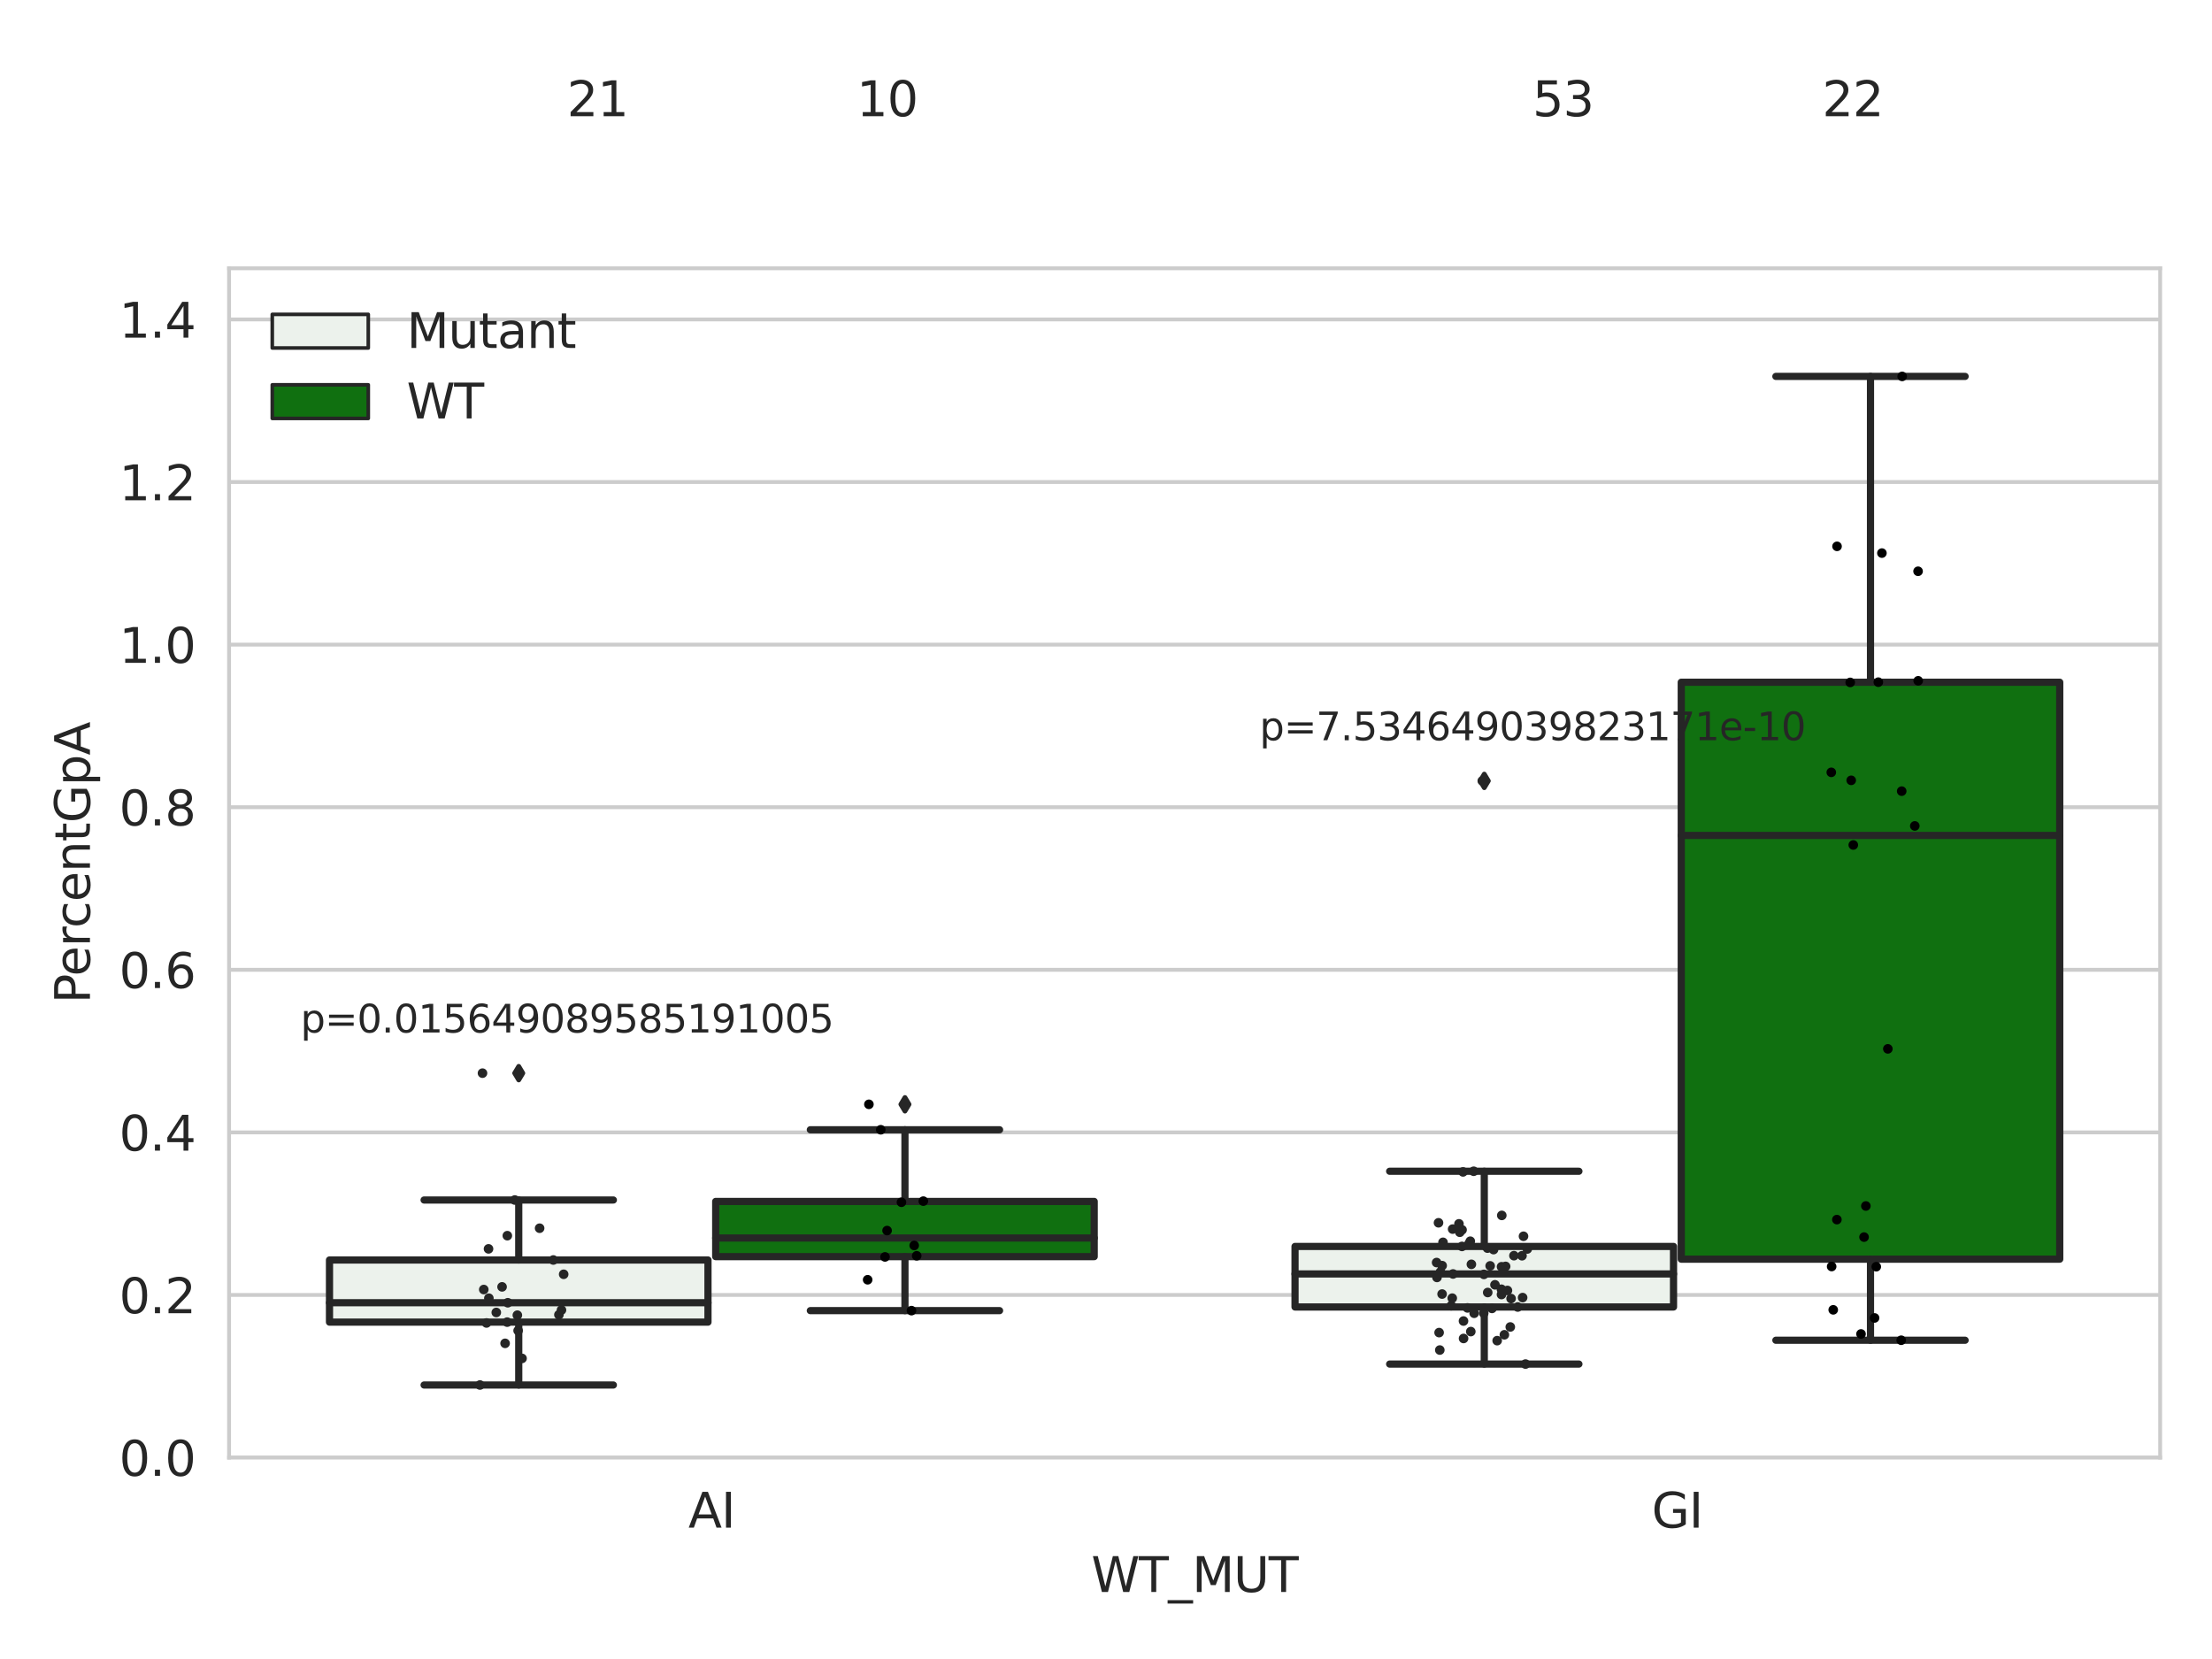<?xml version="1.0" encoding="utf-8" standalone="no"?>
<!DOCTYPE svg PUBLIC "-//W3C//DTD SVG 1.1//EN"
  "http://www.w3.org/Graphics/SVG/1.1/DTD/svg11.dtd">
<svg xmlns:xlink="http://www.w3.org/1999/xlink" width="460.8pt" height="345.6pt" viewBox="0 0 460.8 345.6" xmlns="http://www.w3.org/2000/svg" version="1.1">
 <defs>
  <style type="text/css">*{stroke-linejoin: round; stroke-linecap: butt}</style>
 </defs>
 <g id="figure_1">
  <g id="patch_1">
   <path d="M 0 345.6 
L 460.8 345.6 
L 460.8 0 
L 0 0 
z
" style="fill: #ffffff"/>
  </g>
  <g id="axes_1">
   <g id="patch_2">
    <path d="M 47.72 303.64 
L 450 303.64 
L 450 55.89 
L 47.72 55.89 
z
" style="fill: #ffffff"/>
   </g>
   <g id="matplotlib.axis_1">
    <g id="xtick_1">
     <g id="text_1">
      <!-- AI -->
      <g style="fill: #262626" transform="translate(143.395 318.238)scale(0.1 -0.1)">
       <defs>
        <path id="DejaVuSans-41" d="M 2188 4044 
L 1331 1722 
L 3047 1722 
L 2188 4044 
z
M 1831 4666 
L 2547 4666 
L 4325 0 
L 3669 0 
L 3244 1197 
L 1141 1197 
L 716 0 
L 50 0 
L 1831 4666 
z
" transform="scale(0.016)"/>
        <path id="DejaVuSans-49" d="M 628 4666 
L 1259 4666 
L 1259 0 
L 628 0 
L 628 4666 
z
" transform="scale(0.016)"/>
       </defs>
       <use xlink:href="#DejaVuSans-41"/>
       <use xlink:href="#DejaVuSans-49" x="68.408"/>
      </g>
     </g>
    </g>
    <g id="xtick_2">
     <g id="text_2">
      <!-- GI -->
      <g style="fill: #262626" transform="translate(344.081 318.238)scale(0.1 -0.1)">
       <defs>
        <path id="DejaVuSans-47" d="M 3809 666 
L 3809 1919 
L 2778 1919 
L 2778 2438 
L 4434 2438 
L 4434 434 
Q 4069 175 3628 42 
Q 3188 -91 2688 -91 
Q 1594 -91 976 548 
Q 359 1188 359 2328 
Q 359 3472 976 4111 
Q 1594 4750 2688 4750 
Q 3144 4750 3555 4637 
Q 3966 4525 4313 4306 
L 4313 3634 
Q 3963 3931 3569 4081 
Q 3175 4231 2741 4231 
Q 1884 4231 1454 3753 
Q 1025 3275 1025 2328 
Q 1025 1384 1454 906 
Q 1884 428 2741 428 
Q 3075 428 3337 486 
Q 3600 544 3809 666 
z
" transform="scale(0.016)"/>
       </defs>
       <use xlink:href="#DejaVuSans-47"/>
       <use xlink:href="#DejaVuSans-49" x="77.49"/>
      </g>
     </g>
    </g>
    <g id="text_3">
     <!-- WT_MUT -->
     <g style="fill: #262626" transform="translate(227.335 331.638)scale(0.1 -0.1)">
      <defs>
       <path id="DejaVuSans-57" d="M 213 4666 
L 850 4666 
L 1831 722 
L 2809 4666 
L 3519 4666 
L 4500 722 
L 5478 4666 
L 6119 4666 
L 4947 0 
L 4153 0 
L 3169 4050 
L 2175 0 
L 1381 0 
L 213 4666 
z
" transform="scale(0.016)"/>
       <path id="DejaVuSans-54" d="M -19 4666 
L 3928 4666 
L 3928 4134 
L 2272 4134 
L 2272 0 
L 1638 0 
L 1638 4134 
L -19 4134 
L -19 4666 
z
" transform="scale(0.016)"/>
       <path id="DejaVuSans-5f" d="M 3263 -1063 
L 3263 -1509 
L -63 -1509 
L -63 -1063 
L 3263 -1063 
z
" transform="scale(0.016)"/>
       <path id="DejaVuSans-4d" d="M 628 4666 
L 1569 4666 
L 2759 1491 
L 3956 4666 
L 4897 4666 
L 4897 0 
L 4281 0 
L 4281 4097 
L 3078 897 
L 2444 897 
L 1241 4097 
L 1241 0 
L 628 0 
L 628 4666 
z
" transform="scale(0.016)"/>
       <path id="DejaVuSans-55" d="M 556 4666 
L 1191 4666 
L 1191 1831 
Q 1191 1081 1462 751 
Q 1734 422 2344 422 
Q 2950 422 3222 751 
Q 3494 1081 3494 1831 
L 3494 4666 
L 4128 4666 
L 4128 1753 
Q 4128 841 3676 375 
Q 3225 -91 2344 -91 
Q 1459 -91 1007 375 
Q 556 841 556 1753 
L 556 4666 
z
" transform="scale(0.016)"/>
      </defs>
      <use xlink:href="#DejaVuSans-57"/>
      <use xlink:href="#DejaVuSans-54" x="98.877"/>
      <use xlink:href="#DejaVuSans-5f" x="159.961"/>
      <use xlink:href="#DejaVuSans-4d" x="209.961"/>
      <use xlink:href="#DejaVuSans-55" x="296.24"/>
      <use xlink:href="#DejaVuSans-54" x="369.434"/>
     </g>
    </g>
   </g>
   <g id="matplotlib.axis_2">
    <g id="ytick_1">
     <g id="line2d_1">
      <path d="M 47.72 303.64 
L 450 303.64 
" clip-path="url(#pb12f5ac829)" style="fill: none; stroke: #cccccc; stroke-width: 0.8; stroke-linecap: round"/>
     </g>
     <g id="text_4">
      <!-- 0.0 -->
      <g style="fill: #262626" transform="translate(24.817 307.439)scale(0.1 -0.1)">
       <defs>
        <path id="DejaVuSans-30" d="M 2034 4250 
Q 1547 4250 1301 3770 
Q 1056 3291 1056 2328 
Q 1056 1369 1301 889 
Q 1547 409 2034 409 
Q 2525 409 2770 889 
Q 3016 1369 3016 2328 
Q 3016 3291 2770 3770 
Q 2525 4250 2034 4250 
z
M 2034 4750 
Q 2819 4750 3233 4129 
Q 3647 3509 3647 2328 
Q 3647 1150 3233 529 
Q 2819 -91 2034 -91 
Q 1250 -91 836 529 
Q 422 1150 422 2328 
Q 422 3509 836 4129 
Q 1250 4750 2034 4750 
z
" transform="scale(0.016)"/>
        <path id="DejaVuSans-2e" d="M 684 794 
L 1344 794 
L 1344 0 
L 684 0 
L 684 794 
z
" transform="scale(0.016)"/>
       </defs>
       <use xlink:href="#DejaVuSans-30"/>
       <use xlink:href="#DejaVuSans-2e" x="63.623"/>
       <use xlink:href="#DejaVuSans-30" x="95.41"/>
      </g>
     </g>
    </g>
    <g id="ytick_2">
     <g id="line2d_2">
      <path d="M 47.72 269.769 
L 450 269.769 
" clip-path="url(#pb12f5ac829)" style="fill: none; stroke: #cccccc; stroke-width: 0.8; stroke-linecap: round"/>
     </g>
     <g id="text_5">
      <!-- 0.2 -->
      <g style="fill: #262626" transform="translate(24.817 273.568)scale(0.1 -0.1)">
       <defs>
        <path id="DejaVuSans-32" d="M 1228 531 
L 3431 531 
L 3431 0 
L 469 0 
L 469 531 
Q 828 903 1448 1529 
Q 2069 2156 2228 2338 
Q 2531 2678 2651 2914 
Q 2772 3150 2772 3378 
Q 2772 3750 2511 3984 
Q 2250 4219 1831 4219 
Q 1534 4219 1204 4116 
Q 875 4013 500 3803 
L 500 4441 
Q 881 4594 1212 4672 
Q 1544 4750 1819 4750 
Q 2544 4750 2975 4387 
Q 3406 4025 3406 3419 
Q 3406 3131 3298 2873 
Q 3191 2616 2906 2266 
Q 2828 2175 2409 1742 
Q 1991 1309 1228 531 
z
" transform="scale(0.016)"/>
       </defs>
       <use xlink:href="#DejaVuSans-30"/>
       <use xlink:href="#DejaVuSans-2e" x="63.623"/>
       <use xlink:href="#DejaVuSans-32" x="95.41"/>
      </g>
     </g>
    </g>
    <g id="ytick_3">
     <g id="line2d_3">
      <path d="M 47.72 235.898 
L 450 235.898 
" clip-path="url(#pb12f5ac829)" style="fill: none; stroke: #cccccc; stroke-width: 0.8; stroke-linecap: round"/>
     </g>
     <g id="text_6">
      <!-- 0.4 -->
      <g style="fill: #262626" transform="translate(24.817 239.697)scale(0.1 -0.1)">
       <defs>
        <path id="DejaVuSans-34" d="M 2419 4116 
L 825 1625 
L 2419 1625 
L 2419 4116 
z
M 2253 4666 
L 3047 4666 
L 3047 1625 
L 3713 1625 
L 3713 1100 
L 3047 1100 
L 3047 0 
L 2419 0 
L 2419 1100 
L 313 1100 
L 313 1709 
L 2253 4666 
z
" transform="scale(0.016)"/>
       </defs>
       <use xlink:href="#DejaVuSans-30"/>
       <use xlink:href="#DejaVuSans-2e" x="63.623"/>
       <use xlink:href="#DejaVuSans-34" x="95.41"/>
      </g>
     </g>
    </g>
    <g id="ytick_4">
     <g id="line2d_4">
      <path d="M 47.72 202.026 
L 450 202.026 
" clip-path="url(#pb12f5ac829)" style="fill: none; stroke: #cccccc; stroke-width: 0.8; stroke-linecap: round"/>
     </g>
     <g id="text_7">
      <!-- 0.6 -->
      <g style="fill: #262626" transform="translate(24.817 205.826)scale(0.1 -0.1)">
       <defs>
        <path id="DejaVuSans-36" d="M 2113 2584 
Q 1688 2584 1439 2293 
Q 1191 2003 1191 1497 
Q 1191 994 1439 701 
Q 1688 409 2113 409 
Q 2538 409 2786 701 
Q 3034 994 3034 1497 
Q 3034 2003 2786 2293 
Q 2538 2584 2113 2584 
z
M 3366 4563 
L 3366 3988 
Q 3128 4100 2886 4159 
Q 2644 4219 2406 4219 
Q 1781 4219 1451 3797 
Q 1122 3375 1075 2522 
Q 1259 2794 1537 2939 
Q 1816 3084 2150 3084 
Q 2853 3084 3261 2657 
Q 3669 2231 3669 1497 
Q 3669 778 3244 343 
Q 2819 -91 2113 -91 
Q 1303 -91 875 529 
Q 447 1150 447 2328 
Q 447 3434 972 4092 
Q 1497 4750 2381 4750 
Q 2619 4750 2861 4703 
Q 3103 4656 3366 4563 
z
" transform="scale(0.016)"/>
       </defs>
       <use xlink:href="#DejaVuSans-30"/>
       <use xlink:href="#DejaVuSans-2e" x="63.623"/>
       <use xlink:href="#DejaVuSans-36" x="95.41"/>
      </g>
     </g>
    </g>
    <g id="ytick_5">
     <g id="line2d_5">
      <path d="M 47.72 168.155 
L 450 168.155 
" clip-path="url(#pb12f5ac829)" style="fill: none; stroke: #cccccc; stroke-width: 0.8; stroke-linecap: round"/>
     </g>
     <g id="text_8">
      <!-- 0.8 -->
      <g style="fill: #262626" transform="translate(24.817 171.954)scale(0.1 -0.1)">
       <defs>
        <path id="DejaVuSans-38" d="M 2034 2216 
Q 1584 2216 1326 1975 
Q 1069 1734 1069 1313 
Q 1069 891 1326 650 
Q 1584 409 2034 409 
Q 2484 409 2743 651 
Q 3003 894 3003 1313 
Q 3003 1734 2745 1975 
Q 2488 2216 2034 2216 
z
M 1403 2484 
Q 997 2584 770 2862 
Q 544 3141 544 3541 
Q 544 4100 942 4425 
Q 1341 4750 2034 4750 
Q 2731 4750 3128 4425 
Q 3525 4100 3525 3541 
Q 3525 3141 3298 2862 
Q 3072 2584 2669 2484 
Q 3125 2378 3379 2068 
Q 3634 1759 3634 1313 
Q 3634 634 3220 271 
Q 2806 -91 2034 -91 
Q 1263 -91 848 271 
Q 434 634 434 1313 
Q 434 1759 690 2068 
Q 947 2378 1403 2484 
z
M 1172 3481 
Q 1172 3119 1398 2916 
Q 1625 2713 2034 2713 
Q 2441 2713 2670 2916 
Q 2900 3119 2900 3481 
Q 2900 3844 2670 4047 
Q 2441 4250 2034 4250 
Q 1625 4250 1398 4047 
Q 1172 3844 1172 3481 
z
" transform="scale(0.016)"/>
       </defs>
       <use xlink:href="#DejaVuSans-30"/>
       <use xlink:href="#DejaVuSans-2e" x="63.623"/>
       <use xlink:href="#DejaVuSans-38" x="95.41"/>
      </g>
     </g>
    </g>
    <g id="ytick_6">
     <g id="line2d_6">
      <path d="M 47.72 134.284 
L 450 134.284 
" clip-path="url(#pb12f5ac829)" style="fill: none; stroke: #cccccc; stroke-width: 0.8; stroke-linecap: round"/>
     </g>
     <g id="text_9">
      <!-- 1.0 -->
      <g style="fill: #262626" transform="translate(24.817 138.083)scale(0.1 -0.1)">
       <defs>
        <path id="DejaVuSans-31" d="M 794 531 
L 1825 531 
L 1825 4091 
L 703 3866 
L 703 4441 
L 1819 4666 
L 2450 4666 
L 2450 531 
L 3481 531 
L 3481 0 
L 794 0 
L 794 531 
z
" transform="scale(0.016)"/>
       </defs>
       <use xlink:href="#DejaVuSans-31"/>
       <use xlink:href="#DejaVuSans-2e" x="63.623"/>
       <use xlink:href="#DejaVuSans-30" x="95.41"/>
      </g>
     </g>
    </g>
    <g id="ytick_7">
     <g id="line2d_7">
      <path d="M 47.72 100.413 
L 450 100.413 
" clip-path="url(#pb12f5ac829)" style="fill: none; stroke: #cccccc; stroke-width: 0.8; stroke-linecap: round"/>
     </g>
     <g id="text_10">
      <!-- 1.2 -->
      <g style="fill: #262626" transform="translate(24.817 104.212)scale(0.1 -0.1)">
       <use xlink:href="#DejaVuSans-31"/>
       <use xlink:href="#DejaVuSans-2e" x="63.623"/>
       <use xlink:href="#DejaVuSans-32" x="95.41"/>
      </g>
     </g>
    </g>
    <g id="ytick_8">
     <g id="line2d_8">
      <path d="M 47.72 66.542 
L 450 66.542 
" clip-path="url(#pb12f5ac829)" style="fill: none; stroke: #cccccc; stroke-width: 0.8; stroke-linecap: round"/>
     </g>
     <g id="text_11">
      <!-- 1.4 -->
      <g style="fill: #262626" transform="translate(24.817 70.341)scale(0.1 -0.1)">
       <use xlink:href="#DejaVuSans-31"/>
       <use xlink:href="#DejaVuSans-2e" x="63.623"/>
       <use xlink:href="#DejaVuSans-34" x="95.41"/>
      </g>
     </g>
    </g>
    <g id="text_12">
     <!-- PercentGpA -->
     <g style="fill: #262626" transform="translate(18.737 209.041)rotate(-90)scale(0.1 -0.1)">
      <defs>
       <path id="DejaVuSans-50" d="M 1259 4147 
L 1259 2394 
L 2053 2394 
Q 2494 2394 2734 2622 
Q 2975 2850 2975 3272 
Q 2975 3691 2734 3919 
Q 2494 4147 2053 4147 
L 1259 4147 
z
M 628 4666 
L 2053 4666 
Q 2838 4666 3239 4311 
Q 3641 3956 3641 3272 
Q 3641 2581 3239 2228 
Q 2838 1875 2053 1875 
L 1259 1875 
L 1259 0 
L 628 0 
L 628 4666 
z
" transform="scale(0.016)"/>
       <path id="DejaVuSans-65" d="M 3597 1894 
L 3597 1613 
L 953 1613 
Q 991 1019 1311 708 
Q 1631 397 2203 397 
Q 2534 397 2845 478 
Q 3156 559 3463 722 
L 3463 178 
Q 3153 47 2828 -22 
Q 2503 -91 2169 -91 
Q 1331 -91 842 396 
Q 353 884 353 1716 
Q 353 2575 817 3079 
Q 1281 3584 2069 3584 
Q 2775 3584 3186 3129 
Q 3597 2675 3597 1894 
z
M 3022 2063 
Q 3016 2534 2758 2815 
Q 2500 3097 2075 3097 
Q 1594 3097 1305 2825 
Q 1016 2553 972 2059 
L 3022 2063 
z
" transform="scale(0.016)"/>
       <path id="DejaVuSans-72" d="M 2631 2963 
Q 2534 3019 2420 3045 
Q 2306 3072 2169 3072 
Q 1681 3072 1420 2755 
Q 1159 2438 1159 1844 
L 1159 0 
L 581 0 
L 581 3500 
L 1159 3500 
L 1159 2956 
Q 1341 3275 1631 3429 
Q 1922 3584 2338 3584 
Q 2397 3584 2469 3576 
Q 2541 3569 2628 3553 
L 2631 2963 
z
" transform="scale(0.016)"/>
       <path id="DejaVuSans-63" d="M 3122 3366 
L 3122 2828 
Q 2878 2963 2633 3030 
Q 2388 3097 2138 3097 
Q 1578 3097 1268 2742 
Q 959 2388 959 1747 
Q 959 1106 1268 751 
Q 1578 397 2138 397 
Q 2388 397 2633 464 
Q 2878 531 3122 666 
L 3122 134 
Q 2881 22 2623 -34 
Q 2366 -91 2075 -91 
Q 1284 -91 818 406 
Q 353 903 353 1747 
Q 353 2603 823 3093 
Q 1294 3584 2113 3584 
Q 2378 3584 2631 3529 
Q 2884 3475 3122 3366 
z
" transform="scale(0.016)"/>
       <path id="DejaVuSans-6e" d="M 3513 2113 
L 3513 0 
L 2938 0 
L 2938 2094 
Q 2938 2591 2744 2837 
Q 2550 3084 2163 3084 
Q 1697 3084 1428 2787 
Q 1159 2491 1159 1978 
L 1159 0 
L 581 0 
L 581 3500 
L 1159 3500 
L 1159 2956 
Q 1366 3272 1645 3428 
Q 1925 3584 2291 3584 
Q 2894 3584 3203 3211 
Q 3513 2838 3513 2113 
z
" transform="scale(0.016)"/>
       <path id="DejaVuSans-74" d="M 1172 4494 
L 1172 3500 
L 2356 3500 
L 2356 3053 
L 1172 3053 
L 1172 1153 
Q 1172 725 1289 603 
Q 1406 481 1766 481 
L 2356 481 
L 2356 0 
L 1766 0 
Q 1100 0 847 248 
Q 594 497 594 1153 
L 594 3053 
L 172 3053 
L 172 3500 
L 594 3500 
L 594 4494 
L 1172 4494 
z
" transform="scale(0.016)"/>
       <path id="DejaVuSans-70" d="M 1159 525 
L 1159 -1331 
L 581 -1331 
L 581 3500 
L 1159 3500 
L 1159 2969 
Q 1341 3281 1617 3432 
Q 1894 3584 2278 3584 
Q 2916 3584 3314 3078 
Q 3713 2572 3713 1747 
Q 3713 922 3314 415 
Q 2916 -91 2278 -91 
Q 1894 -91 1617 61 
Q 1341 213 1159 525 
z
M 3116 1747 
Q 3116 2381 2855 2742 
Q 2594 3103 2138 3103 
Q 1681 3103 1420 2742 
Q 1159 2381 1159 1747 
Q 1159 1113 1420 752 
Q 1681 391 2138 391 
Q 2594 391 2855 752 
Q 3116 1113 3116 1747 
z
" transform="scale(0.016)"/>
      </defs>
      <use xlink:href="#DejaVuSans-50"/>
      <use xlink:href="#DejaVuSans-65" x="56.678"/>
      <use xlink:href="#DejaVuSans-72" x="118.201"/>
      <use xlink:href="#DejaVuSans-63" x="157.064"/>
      <use xlink:href="#DejaVuSans-65" x="212.045"/>
      <use xlink:href="#DejaVuSans-6e" x="273.568"/>
      <use xlink:href="#DejaVuSans-74" x="336.947"/>
      <use xlink:href="#DejaVuSans-47" x="376.156"/>
      <use xlink:href="#DejaVuSans-70" x="453.646"/>
      <use xlink:href="#DejaVuSans-41" x="517.123"/>
     </g>
    </g>
   </g>
   <g id="patch_3">
    <path d="M 68.639 275.424 
L 147.485 275.424 
L 147.485 262.479 
L 68.639 262.479 
L 68.639 275.424 
z
" clip-path="url(#pb12f5ac829)" style="fill: #ecf2ec; stroke: #262626; stroke-width: 1.5; stroke-linejoin: miter"/>
   </g>
   <g id="patch_4">
    <path d="M 149.095 261.78 
L 227.941 261.78 
L 227.941 250.277 
L 149.095 250.277 
L 149.095 261.78 
z
" clip-path="url(#pb12f5ac829)" style="fill: #107010; stroke: #262626; stroke-width: 1.5; stroke-linejoin: miter"/>
   </g>
   <g id="patch_5">
    <path d="M 269.779 272.271 
L 348.625 272.271 
L 348.625 259.653 
L 269.779 259.653 
L 269.779 272.271 
z
" clip-path="url(#pb12f5ac829)" style="fill: #ecf2ec; stroke: #262626; stroke-width: 1.5; stroke-linejoin: miter"/>
   </g>
   <g id="patch_6">
    <path d="M 350.235 262.307 
L 429.081 262.307 
L 429.081 142.12 
L 350.235 142.12 
L 350.235 262.307 
z
" clip-path="url(#pb12f5ac829)" style="fill: #107010; stroke: #262626; stroke-width: 1.5; stroke-linejoin: miter"/>
   </g>
   <g id="patch_7">
    <path d="M 148.29 303.64 
L 148.29 303.64 
L 148.29 303.64 
L 148.29 303.64 
z
" clip-path="url(#pb12f5ac829)" style="fill: #ecf2ec; stroke: #262626; stroke-width: 0.75; stroke-linejoin: miter"/>
   </g>
   <g id="patch_8">
    <path d="M 148.29 303.64 
L 148.29 303.64 
L 148.29 303.64 
L 148.29 303.64 
z
" clip-path="url(#pb12f5ac829)" style="fill: #107010; stroke: #262626; stroke-width: 0.75; stroke-linejoin: miter"/>
   </g>
   <g id="PathCollection_1"/>
   <g id="PathCollection_2"/>
   <g id="line2d_9">
    <path d="M 108.062 275.424 
L 108.062 288.522 
" clip-path="url(#pb12f5ac829)" style="fill: none; stroke: #262626; stroke-width: 1.5; stroke-linecap: round"/>
   </g>
   <g id="line2d_10">
    <path d="M 108.062 262.479 
L 108.062 249.984 
" clip-path="url(#pb12f5ac829)" style="fill: none; stroke: #262626; stroke-width: 1.5; stroke-linecap: round"/>
   </g>
   <g id="line2d_11">
    <path d="M 88.35 288.522 
L 127.774 288.522 
" clip-path="url(#pb12f5ac829)" style="fill: none; stroke: #262626; stroke-width: 1.5; stroke-linecap: round"/>
   </g>
   <g id="line2d_12">
    <path d="M 88.35 249.984 
L 127.774 249.984 
" clip-path="url(#pb12f5ac829)" style="fill: none; stroke: #262626; stroke-width: 1.5; stroke-linecap: round"/>
   </g>
   <g id="line2d_13">
    <defs>
     <path id="m41326569e9" d="M -0 1.414 
L 0.849 0 
L 0 -1.414 
L -0.849 -0 
z
" style="stroke: #262626; stroke-linejoin: miter"/>
    </defs>
    <g clip-path="url(#pb12f5ac829)">
     <use xlink:href="#m41326569e9" x="108.062" y="223.558" style="fill: #262626; stroke: #262626; stroke-linejoin: miter"/>
    </g>
   </g>
   <g id="line2d_14">
    <path d="M 188.518 261.78 
L 188.518 273.029 
" clip-path="url(#pb12f5ac829)" style="fill: none; stroke: #262626; stroke-width: 1.5; stroke-linecap: round"/>
   </g>
   <g id="line2d_15">
    <path d="M 188.518 250.277 
L 188.518 235.349 
" clip-path="url(#pb12f5ac829)" style="fill: none; stroke: #262626; stroke-width: 1.5; stroke-linecap: round"/>
   </g>
   <g id="line2d_16">
    <path d="M 168.806 273.029 
L 208.23 273.029 
" clip-path="url(#pb12f5ac829)" style="fill: none; stroke: #262626; stroke-width: 1.5; stroke-linecap: round"/>
   </g>
   <g id="line2d_17">
    <path d="M 168.806 235.349 
L 208.23 235.349 
" clip-path="url(#pb12f5ac829)" style="fill: none; stroke: #262626; stroke-width: 1.5; stroke-linecap: round"/>
   </g>
   <g id="line2d_18">
    <g clip-path="url(#pb12f5ac829)">
     <use xlink:href="#m41326569e9" x="188.518" y="230.05" style="fill: #262626; stroke: #262626; stroke-linejoin: miter"/>
    </g>
   </g>
   <g id="line2d_19">
    <path d="M 309.202 272.271 
L 309.202 284.16 
" clip-path="url(#pb12f5ac829)" style="fill: none; stroke: #262626; stroke-width: 1.5; stroke-linecap: round"/>
   </g>
   <g id="line2d_20">
    <path d="M 309.202 259.653 
L 309.202 243.995 
" clip-path="url(#pb12f5ac829)" style="fill: none; stroke: #262626; stroke-width: 1.5; stroke-linecap: round"/>
   </g>
   <g id="line2d_21">
    <path d="M 289.49 284.16 
L 328.914 284.16 
" clip-path="url(#pb12f5ac829)" style="fill: none; stroke: #262626; stroke-width: 1.5; stroke-linecap: round"/>
   </g>
   <g id="line2d_22">
    <path d="M 289.49 243.995 
L 328.914 243.995 
" clip-path="url(#pb12f5ac829)" style="fill: none; stroke: #262626; stroke-width: 1.5; stroke-linecap: round"/>
   </g>
   <g id="line2d_23">
    <g clip-path="url(#pb12f5ac829)">
     <use xlink:href="#m41326569e9" x="309.202" y="162.674" style="fill: #262626; stroke: #262626; stroke-linejoin: miter"/>
    </g>
   </g>
   <g id="line2d_24">
    <path d="M 389.658 262.307 
L 389.658 279.198 
" clip-path="url(#pb12f5ac829)" style="fill: none; stroke: #262626; stroke-width: 1.5; stroke-linecap: round"/>
   </g>
   <g id="line2d_25">
    <path d="M 389.658 142.12 
L 389.658 78.412 
" clip-path="url(#pb12f5ac829)" style="fill: none; stroke: #262626; stroke-width: 1.5; stroke-linecap: round"/>
   </g>
   <g id="line2d_26">
    <path d="M 369.946 279.198 
L 409.37 279.198 
" clip-path="url(#pb12f5ac829)" style="fill: none; stroke: #262626; stroke-width: 1.5; stroke-linecap: round"/>
   </g>
   <g id="line2d_27">
    <path d="M 369.946 78.412 
L 409.37 78.412 
" clip-path="url(#pb12f5ac829)" style="fill: none; stroke: #262626; stroke-width: 1.5; stroke-linecap: round"/>
   </g>
   <g id="line2d_28"/>
   <g id="line2d_29">
    <path d="M 68.639 271.385 
L 147.485 271.385 
" clip-path="url(#pb12f5ac829)" style="fill: none; stroke: #262626; stroke-width: 1.5; stroke-linecap: round"/>
   </g>
   <g id="line2d_30">
    <path d="M 149.095 257.902 
L 227.941 257.902 
" clip-path="url(#pb12f5ac829)" style="fill: none; stroke: #262626; stroke-width: 1.5; stroke-linecap: round"/>
   </g>
   <g id="line2d_31">
    <path d="M 269.779 265.389 
L 348.625 265.389 
" clip-path="url(#pb12f5ac829)" style="fill: none; stroke: #262626; stroke-width: 1.5; stroke-linecap: round"/>
   </g>
   <g id="line2d_32">
    <path d="M 350.235 174.04 
L 429.081 174.04 
" clip-path="url(#pb12f5ac829)" style="fill: none; stroke: #262626; stroke-width: 1.5; stroke-linecap: round"/>
   </g>
   <g id="patch_9">
    <path d="M 47.72 303.64 
L 47.72 55.89 
" style="fill: none; stroke: #cccccc; stroke-width: 0.8; stroke-linejoin: miter; stroke-linecap: square"/>
   </g>
   <g id="patch_10">
    <path d="M 450 303.64 
L 450 55.89 
" style="fill: none; stroke: #cccccc; stroke-width: 0.8; stroke-linejoin: miter; stroke-linecap: square"/>
   </g>
   <g id="patch_11">
    <path d="M 47.72 303.64 
L 450 303.64 
" style="fill: none; stroke: #cccccc; stroke-width: 0.8; stroke-linejoin: miter; stroke-linecap: square"/>
   </g>
   <g id="patch_12">
    <path d="M 47.72 55.89 
L 450 55.89 
" style="fill: none; stroke: #cccccc; stroke-width: 0.8; stroke-linejoin: miter; stroke-linecap: square"/>
   </g>
   <g id="PathCollection_3">
    <defs>
     <path id="C0_0_6a3b2b4856" d="M 0 1 
C 0.265 1 0.52 0.895 0.707 0.707 
C 0.895 0.52 1 0.265 1 -0 
C 1 -0.265 0.895 -0.52 0.707 -0.707 
C 0.52 -0.895 0.265 -1 0 -1 
C -0.265 -1 -0.52 -0.895 -0.707 -0.707 
C -0.895 -0.52 -1 -0.265 -1 0 
C -1 0.265 -0.895 0.52 -0.707 0.707 
C -0.52 0.895 -0.265 1 0 1 
z
"/>
    </defs>
    <g clip-path="url(#pb12f5ac829)">
     <use xlink:href="#C0_0_6a3b2b4856" x="100.512" y="223.558" style="fill: #262626"/>
    </g>
    <g clip-path="url(#pb12f5ac829)">
     <use xlink:href="#C0_0_6a3b2b4856" x="101.769" y="260.161" style="fill: #262626"/>
    </g>
    <g clip-path="url(#pb12f5ac829)">
     <use xlink:href="#C0_0_6a3b2b4856" x="112.413" y="255.86" style="fill: #262626"/>
    </g>
    <g clip-path="url(#pb12f5ac829)">
     <use xlink:href="#C0_0_6a3b2b4856" x="101.347" y="275.598" style="fill: #262626"/>
    </g>
    <g clip-path="url(#pb12f5ac829)">
     <use xlink:href="#C0_0_6a3b2b4856" x="116.432" y="273.89" style="fill: #262626"/>
    </g>
    <g clip-path="url(#pb12f5ac829)">
     <use xlink:href="#C0_0_6a3b2b4856" x="115.27" y="262.479" style="fill: #262626"/>
    </g>
    <g clip-path="url(#pb12f5ac829)">
     <use xlink:href="#C0_0_6a3b2b4856" x="108.752" y="282.981" style="fill: #262626"/>
    </g>
    <g clip-path="url(#pb12f5ac829)">
     <use xlink:href="#C0_0_6a3b2b4856" x="107.774" y="273.976" style="fill: #262626"/>
    </g>
    <g clip-path="url(#pb12f5ac829)">
     <use xlink:href="#C0_0_6a3b2b4856" x="105.658" y="275.424" style="fill: #262626"/>
    </g>
    <g clip-path="url(#pb12f5ac829)">
     <use xlink:href="#C0_0_6a3b2b4856" x="105.685" y="257.415" style="fill: #262626"/>
    </g>
    <g clip-path="url(#pb12f5ac829)">
     <use xlink:href="#C0_0_6a3b2b4856" x="103.387" y="273.409" style="fill: #262626"/>
    </g>
    <g clip-path="url(#pb12f5ac829)">
     <use xlink:href="#C0_0_6a3b2b4856" x="107.243" y="249.984" style="fill: #262626"/>
    </g>
    <g clip-path="url(#pb12f5ac829)">
     <use xlink:href="#C0_0_6a3b2b4856" x="101.841" y="270.44" style="fill: #262626"/>
    </g>
    <g clip-path="url(#pb12f5ac829)">
     <use xlink:href="#C0_0_6a3b2b4856" x="104.591" y="268.078" style="fill: #262626"/>
    </g>
    <g clip-path="url(#pb12f5ac829)">
     <use xlink:href="#C0_0_6a3b2b4856" x="116.965" y="272.906" style="fill: #262626"/>
    </g>
    <g clip-path="url(#pb12f5ac829)">
     <use xlink:href="#C0_0_6a3b2b4856" x="105.782" y="271.385" style="fill: #262626"/>
    </g>
    <g clip-path="url(#pb12f5ac829)">
     <use xlink:href="#C0_0_6a3b2b4856" x="105.222" y="279.842" style="fill: #262626"/>
    </g>
    <g clip-path="url(#pb12f5ac829)">
     <use xlink:href="#C0_0_6a3b2b4856" x="100.779" y="268.632" style="fill: #262626"/>
    </g>
    <g clip-path="url(#pb12f5ac829)">
     <use xlink:href="#C0_0_6a3b2b4856" x="117.422" y="265.457" style="fill: #262626"/>
    </g>
    <g clip-path="url(#pb12f5ac829)">
     <use xlink:href="#C0_0_6a3b2b4856" x="99.984" y="288.522" style="fill: #262626"/>
    </g>
    <g clip-path="url(#pb12f5ac829)">
     <use xlink:href="#C0_0_6a3b2b4856" x="107.934" y="277.195" style="fill: #262626"/>
    </g>
   </g>
   <g id="PathCollection_4">
    <defs>
     <path id="C1_0_9f5b11579d" d="M 0 1 
C 0.265 1 0.52 0.895 0.707 0.707 
C 0.895 0.52 1 0.265 1 -0 
C 1 -0.265 0.895 -0.52 0.707 -0.707 
C 0.52 -0.895 0.265 -1 0 -1 
C -0.265 -1 -0.52 -0.895 -0.707 -0.707 
C -0.895 -0.52 -1 -0.265 -1 0 
C -1 0.265 -0.895 0.52 -0.707 0.707 
C -0.52 0.895 -0.265 1 0 1 
z
"/>
    </defs>
    <g clip-path="url(#pb12f5ac829)">
     <use xlink:href="#C1_0_9f5b11579d" x="183.478" y="235.349"/>
    </g>
    <g clip-path="url(#pb12f5ac829)">
     <use xlink:href="#C1_0_9f5b11579d" x="181.009" y="230.05"/>
    </g>
    <g clip-path="url(#pb12f5ac829)">
     <use xlink:href="#C1_0_9f5b11579d" x="190.967" y="261.605"/>
    </g>
    <g clip-path="url(#pb12f5ac829)">
     <use xlink:href="#C1_0_9f5b11579d" x="187.788" y="250.452"/>
    </g>
    <g clip-path="url(#pb12f5ac829)">
     <use xlink:href="#C1_0_9f5b11579d" x="189.88" y="273.029"/>
    </g>
    <g clip-path="url(#pb12f5ac829)">
     <use xlink:href="#C1_0_9f5b11579d" x="180.747" y="266.596"/>
    </g>
    <g clip-path="url(#pb12f5ac829)">
     <use xlink:href="#C1_0_9f5b11579d" x="192.349" y="250.219"/>
    </g>
    <g clip-path="url(#pb12f5ac829)">
     <use xlink:href="#C1_0_9f5b11579d" x="190.445" y="259.452"/>
    </g>
    <g clip-path="url(#pb12f5ac829)">
     <use xlink:href="#C1_0_9f5b11579d" x="184.797" y="256.352"/>
    </g>
    <g clip-path="url(#pb12f5ac829)">
     <use xlink:href="#C1_0_9f5b11579d" x="184.361" y="261.838"/>
    </g>
   </g>
   <g id="PathCollection_5">
    <defs>
     <path id="C2_0_006f4ea867" d="M 0 1 
C 0.265 1 0.52 0.895 0.707 0.707 
C 0.895 0.52 1 0.265 1 -0 
C 1 -0.265 0.895 -0.52 0.707 -0.707 
C 0.52 -0.895 0.265 -1 0 -1 
C -0.265 -1 -0.52 -0.895 -0.707 -0.707 
C -0.895 -0.52 -1 -0.265 -1 0 
C -1 0.265 -0.895 0.52 -0.707 0.707 
C -0.52 0.895 -0.265 1 0 1 
z
"/>
    </defs>
    <g clip-path="url(#pb12f5ac829)">
     <use xlink:href="#C2_0_006f4ea867" x="311.136" y="260.313" style="fill: #262626"/>
    </g>
    <g clip-path="url(#pb12f5ac829)">
     <use xlink:href="#C2_0_006f4ea867" x="302.697" y="265.389" style="fill: #262626"/>
    </g>
    <g clip-path="url(#pb12f5ac829)">
     <use xlink:href="#C2_0_006f4ea867" x="314.62" y="276.43" style="fill: #262626"/>
    </g>
    <g clip-path="url(#pb12f5ac829)">
     <use xlink:href="#C2_0_006f4ea867" x="302.317" y="272.007" style="fill: #262626"/>
    </g>
    <g clip-path="url(#pb12f5ac829)">
     <use xlink:href="#C2_0_006f4ea867" x="304.888" y="278.828" style="fill: #262626"/>
    </g>
    <g clip-path="url(#pb12f5ac829)">
     <use xlink:href="#C2_0_006f4ea867" x="300.414" y="269.573" style="fill: #262626"/>
    </g>
    <g clip-path="url(#pb12f5ac829)">
     <use xlink:href="#C2_0_006f4ea867" x="309.126" y="265.478" style="fill: #262626"/>
    </g>
    <g clip-path="url(#pb12f5ac829)">
     <use xlink:href="#C2_0_006f4ea867" x="310.427" y="263.703" style="fill: #262626"/>
    </g>
    <g clip-path="url(#pb12f5ac829)">
     <use xlink:href="#C2_0_006f4ea867" x="304.873" y="275.194" style="fill: #262626"/>
    </g>
    <g clip-path="url(#pb12f5ac829)">
     <use xlink:href="#C2_0_006f4ea867" x="299.271" y="263.01" style="fill: #262626"/>
    </g>
    <g clip-path="url(#pb12f5ac829)">
     <use xlink:href="#C2_0_006f4ea867" x="308.787" y="162.674" style="fill: #262626"/>
    </g>
    <g clip-path="url(#pb12f5ac829)">
     <use xlink:href="#C2_0_006f4ea867" x="311.43" y="267.65" style="fill: #262626"/>
    </g>
    <g clip-path="url(#pb12f5ac829)">
     <use xlink:href="#C2_0_006f4ea867" x="305.701" y="272.462" style="fill: #262626"/>
    </g>
    <g clip-path="url(#pb12f5ac829)">
     <use xlink:href="#C2_0_006f4ea867" x="299.937" y="281.239" style="fill: #262626"/>
    </g>
    <g clip-path="url(#pb12f5ac829)">
     <use xlink:href="#C2_0_006f4ea867" x="315.383" y="261.579" style="fill: #262626"/>
    </g>
    <g clip-path="url(#pb12f5ac829)">
     <use xlink:href="#C2_0_006f4ea867" x="306.393" y="277.392" style="fill: #262626"/>
    </g>
    <g clip-path="url(#pb12f5ac829)">
     <use xlink:href="#C2_0_006f4ea867" x="307.098" y="273.576" style="fill: #262626"/>
    </g>
    <g clip-path="url(#pb12f5ac829)">
     <use xlink:href="#C2_0_006f4ea867" x="303.927" y="254.948" style="fill: #262626"/>
    </g>
    <g clip-path="url(#pb12f5ac829)">
     <use xlink:href="#C2_0_006f4ea867" x="304.105" y="256.699" style="fill: #262626"/>
    </g>
    <g clip-path="url(#pb12f5ac829)">
     <use xlink:href="#C2_0_006f4ea867" x="306.516" y="263.381" style="fill: #262626"/>
    </g>
    <g clip-path="url(#pb12f5ac829)">
     <use xlink:href="#C2_0_006f4ea867" x="299.351" y="266.111" style="fill: #262626"/>
    </g>
    <g clip-path="url(#pb12f5ac829)">
     <use xlink:href="#C2_0_006f4ea867" x="309.919" y="269.254" style="fill: #262626"/>
    </g>
    <g clip-path="url(#pb12f5ac829)">
     <use xlink:href="#C2_0_006f4ea867" x="299.793" y="277.603" style="fill: #262626"/>
    </g>
    <g clip-path="url(#pb12f5ac829)">
     <use xlink:href="#C2_0_006f4ea867" x="304.776" y="244.127" style="fill: #262626"/>
    </g>
    <g clip-path="url(#pb12f5ac829)">
     <use xlink:href="#C2_0_006f4ea867" x="314.787" y="270.513" style="fill: #262626"/>
    </g>
    <g clip-path="url(#pb12f5ac829)">
     <use xlink:href="#C2_0_006f4ea867" x="306.003" y="259.103" style="fill: #262626"/>
    </g>
    <g clip-path="url(#pb12f5ac829)">
     <use xlink:href="#C2_0_006f4ea867" x="299.669" y="254.729" style="fill: #262626"/>
    </g>
    <g clip-path="url(#pb12f5ac829)">
     <use xlink:href="#C2_0_006f4ea867" x="317.373" y="257.536" style="fill: #262626"/>
    </g>
    <g clip-path="url(#pb12f5ac829)">
     <use xlink:href="#C2_0_006f4ea867" x="317.79" y="284.16" style="fill: #262626"/>
    </g>
    <g clip-path="url(#pb12f5ac829)">
     <use xlink:href="#C2_0_006f4ea867" x="302.612" y="256.044" style="fill: #262626"/>
    </g>
    <g clip-path="url(#pb12f5ac829)">
     <use xlink:href="#C2_0_006f4ea867" x="312.788" y="269.673" style="fill: #262626"/>
    </g>
    <g clip-path="url(#pb12f5ac829)">
     <use xlink:href="#C2_0_006f4ea867" x="300.427" y="263.654" style="fill: #262626"/>
    </g>
    <g clip-path="url(#pb12f5ac829)">
     <use xlink:href="#C2_0_006f4ea867" x="302.532" y="270.429" style="fill: #262626"/>
    </g>
    <g clip-path="url(#pb12f5ac829)">
     <use xlink:href="#C2_0_006f4ea867" x="312.773" y="268.57" style="fill: #262626"/>
    </g>
    <g clip-path="url(#pb12f5ac829)">
     <use xlink:href="#C2_0_006f4ea867" x="316.173" y="272.271" style="fill: #262626"/>
    </g>
    <g clip-path="url(#pb12f5ac829)">
     <use xlink:href="#C2_0_006f4ea867" x="306.996" y="243.995" style="fill: #262626"/>
    </g>
    <g clip-path="url(#pb12f5ac829)">
     <use xlink:href="#C2_0_006f4ea867" x="300.076" y="264.963" style="fill: #262626"/>
    </g>
    <g clip-path="url(#pb12f5ac829)">
     <use xlink:href="#C2_0_006f4ea867" x="312.849" y="253.191" style="fill: #262626"/>
    </g>
    <g clip-path="url(#pb12f5ac829)">
     <use xlink:href="#C2_0_006f4ea867" x="304.574" y="256.201" style="fill: #262626"/>
    </g>
    <g clip-path="url(#pb12f5ac829)">
     <use xlink:href="#C2_0_006f4ea867" x="300.606" y="258.798" style="fill: #262626"/>
    </g>
    <g clip-path="url(#pb12f5ac829)">
     <use xlink:href="#C2_0_006f4ea867" x="313.389" y="278.058" style="fill: #262626"/>
    </g>
    <g clip-path="url(#pb12f5ac829)">
     <use xlink:href="#C2_0_006f4ea867" x="306.289" y="258.567" style="fill: #262626"/>
    </g>
    <g clip-path="url(#pb12f5ac829)">
     <use xlink:href="#C2_0_006f4ea867" x="310.81" y="272.565" style="fill: #262626"/>
    </g>
    <g clip-path="url(#pb12f5ac829)">
     <use xlink:href="#C2_0_006f4ea867" x="312.797" y="263.888" style="fill: #262626"/>
    </g>
    <g clip-path="url(#pb12f5ac829)">
     <use xlink:href="#C2_0_006f4ea867" x="313.65" y="263.816" style="fill: #262626"/>
    </g>
    <g clip-path="url(#pb12f5ac829)">
     <use xlink:href="#C2_0_006f4ea867" x="311.888" y="279.282" style="fill: #262626"/>
    </g>
    <g clip-path="url(#pb12f5ac829)">
     <use xlink:href="#C2_0_006f4ea867" x="317.063" y="261.594" style="fill: #262626"/>
    </g>
    <g clip-path="url(#pb12f5ac829)">
     <use xlink:href="#C2_0_006f4ea867" x="317.191" y="270.312" style="fill: #262626"/>
    </g>
    <g clip-path="url(#pb12f5ac829)">
     <use xlink:href="#C2_0_006f4ea867" x="309.087" y="273.559" style="fill: #262626"/>
    </g>
    <g clip-path="url(#pb12f5ac829)">
     <use xlink:href="#C2_0_006f4ea867" x="318.165" y="260.184" style="fill: #262626"/>
    </g>
    <g clip-path="url(#pb12f5ac829)">
     <use xlink:href="#C2_0_006f4ea867" x="304.561" y="259.653" style="fill: #262626"/>
    </g>
    <g clip-path="url(#pb12f5ac829)">
     <use xlink:href="#C2_0_006f4ea867" x="309.865" y="260.008" style="fill: #262626"/>
    </g>
    <g clip-path="url(#pb12f5ac829)">
     <use xlink:href="#C2_0_006f4ea867" x="314.027" y="268.83" style="fill: #262626"/>
    </g>
   </g>
   <g id="PathCollection_6">
    <defs>
     <path id="C3_0_37921439b6" d="M 0 1 
C 0.265 1 0.52 0.895 0.707 0.707 
C 0.895 0.52 1 0.265 1 -0 
C 1 -0.265 0.895 -0.52 0.707 -0.707 
C 0.52 -0.895 0.265 -1 0 -1 
C -0.265 -1 -0.52 -0.895 -0.707 -0.707 
C -0.895 -0.52 -1 -0.265 -1 0 
C -1 0.265 -0.895 0.52 -0.707 0.707 
C -0.52 0.895 -0.265 1 0 1 
z
"/>
    </defs>
    <g clip-path="url(#pb12f5ac829)">
     <use xlink:href="#C3_0_37921439b6" x="391.29" y="142.107"/>
    </g>
    <g clip-path="url(#pb12f5ac829)">
     <use xlink:href="#C3_0_37921439b6" x="381.895" y="272.862"/>
    </g>
    <g clip-path="url(#pb12f5ac829)">
     <use xlink:href="#C3_0_37921439b6" x="398.888" y="172.057"/>
    </g>
    <g clip-path="url(#pb12f5ac829)">
     <use xlink:href="#C3_0_37921439b6" x="382.687" y="113.812"/>
    </g>
    <g clip-path="url(#pb12f5ac829)">
     <use xlink:href="#C3_0_37921439b6" x="396.157" y="164.812"/>
    </g>
    <g clip-path="url(#pb12f5ac829)">
     <use xlink:href="#C3_0_37921439b6" x="387.681" y="277.888"/>
    </g>
    <g clip-path="url(#pb12f5ac829)">
     <use xlink:href="#C3_0_37921439b6" x="390.862" y="263.879"/>
    </g>
    <g clip-path="url(#pb12f5ac829)">
     <use xlink:href="#C3_0_37921439b6" x="396.055" y="279.198"/>
    </g>
    <g clip-path="url(#pb12f5ac829)">
     <use xlink:href="#C3_0_37921439b6" x="392.036" y="115.219"/>
    </g>
    <g clip-path="url(#pb12f5ac829)">
     <use xlink:href="#C3_0_37921439b6" x="399.595" y="141.821"/>
    </g>
    <g clip-path="url(#pb12f5ac829)">
     <use xlink:href="#C3_0_37921439b6" x="390.508" y="274.551"/>
    </g>
    <g clip-path="url(#pb12f5ac829)">
     <use xlink:href="#C3_0_37921439b6" x="393.274" y="218.497"/>
    </g>
    <g clip-path="url(#pb12f5ac829)">
     <use xlink:href="#C3_0_37921439b6" x="381.492" y="160.893"/>
    </g>
    <g clip-path="url(#pb12f5ac829)">
     <use xlink:href="#C3_0_37921439b6" x="385.64" y="162.558"/>
    </g>
    <g clip-path="url(#pb12f5ac829)">
     <use xlink:href="#C3_0_37921439b6" x="388.693" y="251.228"/>
    </g>
    <g clip-path="url(#pb12f5ac829)">
     <use xlink:href="#C3_0_37921439b6" x="399.57" y="119.005"/>
    </g>
    <g clip-path="url(#pb12f5ac829)">
     <use xlink:href="#C3_0_37921439b6" x="386.075" y="176.023"/>
    </g>
    <g clip-path="url(#pb12f5ac829)">
     <use xlink:href="#C3_0_37921439b6" x="396.255" y="78.412"/>
    </g>
    <g clip-path="url(#pb12f5ac829)">
     <use xlink:href="#C3_0_37921439b6" x="385.433" y="142.158"/>
    </g>
    <g clip-path="url(#pb12f5ac829)">
     <use xlink:href="#C3_0_37921439b6" x="381.565" y="263.839"/>
    </g>
    <g clip-path="url(#pb12f5ac829)">
     <use xlink:href="#C3_0_37921439b6" x="388.316" y="257.71"/>
    </g>
    <g clip-path="url(#pb12f5ac829)">
     <use xlink:href="#C3_0_37921439b6" x="382.656" y="254.066"/>
    </g>
   </g>
   <g id="text_13">
    <!-- 21 -->
    <g style="fill: #262626" transform="translate(118.119 24.203)scale(0.1 -0.1)">
     <use xlink:href="#DejaVuSans-32"/>
     <use xlink:href="#DejaVuSans-31" x="63.623"/>
    </g>
   </g>
   <g id="text_14">
    <!-- p=0.015649089585191005 -->
    <g style="fill: #262626" transform="translate(62.602 215.091)scale(0.08 -0.08)">
     <defs>
      <path id="DejaVuSans-3d" d="M 678 2906 
L 4684 2906 
L 4684 2381 
L 678 2381 
L 678 2906 
z
M 678 1631 
L 4684 1631 
L 4684 1100 
L 678 1100 
L 678 1631 
z
" transform="scale(0.016)"/>
      <path id="DejaVuSans-35" d="M 691 4666 
L 3169 4666 
L 3169 4134 
L 1269 4134 
L 1269 2991 
Q 1406 3038 1543 3061 
Q 1681 3084 1819 3084 
Q 2600 3084 3056 2656 
Q 3513 2228 3513 1497 
Q 3513 744 3044 326 
Q 2575 -91 1722 -91 
Q 1428 -91 1123 -41 
Q 819 9 494 109 
L 494 744 
Q 775 591 1075 516 
Q 1375 441 1709 441 
Q 2250 441 2565 725 
Q 2881 1009 2881 1497 
Q 2881 1984 2565 2268 
Q 2250 2553 1709 2553 
Q 1456 2553 1204 2497 
Q 953 2441 691 2322 
L 691 4666 
z
" transform="scale(0.016)"/>
      <path id="DejaVuSans-39" d="M 703 97 
L 703 672 
Q 941 559 1184 500 
Q 1428 441 1663 441 
Q 2288 441 2617 861 
Q 2947 1281 2994 2138 
Q 2813 1869 2534 1725 
Q 2256 1581 1919 1581 
Q 1219 1581 811 2004 
Q 403 2428 403 3163 
Q 403 3881 828 4315 
Q 1253 4750 1959 4750 
Q 2769 4750 3195 4129 
Q 3622 3509 3622 2328 
Q 3622 1225 3098 567 
Q 2575 -91 1691 -91 
Q 1453 -91 1209 -44 
Q 966 3 703 97 
z
M 1959 2075 
Q 2384 2075 2632 2365 
Q 2881 2656 2881 3163 
Q 2881 3666 2632 3958 
Q 2384 4250 1959 4250 
Q 1534 4250 1286 3958 
Q 1038 3666 1038 3163 
Q 1038 2656 1286 2365 
Q 1534 2075 1959 2075 
z
" transform="scale(0.016)"/>
     </defs>
     <use xlink:href="#DejaVuSans-70"/>
     <use xlink:href="#DejaVuSans-3d" x="63.477"/>
     <use xlink:href="#DejaVuSans-30" x="147.266"/>
     <use xlink:href="#DejaVuSans-2e" x="210.889"/>
     <use xlink:href="#DejaVuSans-30" x="242.676"/>
     <use xlink:href="#DejaVuSans-31" x="306.299"/>
     <use xlink:href="#DejaVuSans-35" x="369.922"/>
     <use xlink:href="#DejaVuSans-36" x="433.545"/>
     <use xlink:href="#DejaVuSans-34" x="497.168"/>
     <use xlink:href="#DejaVuSans-39" x="560.791"/>
     <use xlink:href="#DejaVuSans-30" x="624.414"/>
     <use xlink:href="#DejaVuSans-38" x="688.037"/>
     <use xlink:href="#DejaVuSans-39" x="751.66"/>
     <use xlink:href="#DejaVuSans-35" x="815.283"/>
     <use xlink:href="#DejaVuSans-38" x="878.906"/>
     <use xlink:href="#DejaVuSans-35" x="942.529"/>
     <use xlink:href="#DejaVuSans-31" x="1006.152"/>
     <use xlink:href="#DejaVuSans-39" x="1069.775"/>
     <use xlink:href="#DejaVuSans-31" x="1133.398"/>
     <use xlink:href="#DejaVuSans-30" x="1197.021"/>
     <use xlink:href="#DejaVuSans-30" x="1260.645"/>
     <use xlink:href="#DejaVuSans-35" x="1324.268"/>
    </g>
   </g>
   <g id="text_15">
    <!-- 10 -->
    <g style="fill: #262626" transform="translate(178.461 24.203)scale(0.1 -0.1)">
     <use xlink:href="#DejaVuSans-31"/>
     <use xlink:href="#DejaVuSans-30" x="63.623"/>
    </g>
   </g>
   <g id="text_16">
    <!-- 53 -->
    <g style="fill: #262626" transform="translate(319.259 24.203)scale(0.1 -0.1)">
     <defs>
      <path id="DejaVuSans-33" d="M 2597 2516 
Q 3050 2419 3304 2112 
Q 3559 1806 3559 1356 
Q 3559 666 3084 287 
Q 2609 -91 1734 -91 
Q 1441 -91 1130 -33 
Q 819 25 488 141 
L 488 750 
Q 750 597 1062 519 
Q 1375 441 1716 441 
Q 2309 441 2620 675 
Q 2931 909 2931 1356 
Q 2931 1769 2642 2001 
Q 2353 2234 1838 2234 
L 1294 2234 
L 1294 2753 
L 1863 2753 
Q 2328 2753 2575 2939 
Q 2822 3125 2822 3475 
Q 2822 3834 2567 4026 
Q 2313 4219 1838 4219 
Q 1578 4219 1281 4162 
Q 984 4106 628 3988 
L 628 4550 
Q 988 4650 1302 4700 
Q 1616 4750 1894 4750 
Q 2613 4750 3031 4423 
Q 3450 4097 3450 3541 
Q 3450 3153 3228 2886 
Q 3006 2619 2597 2516 
z
" transform="scale(0.016)"/>
     </defs>
     <use xlink:href="#DejaVuSans-35"/>
     <use xlink:href="#DejaVuSans-33" x="63.623"/>
    </g>
   </g>
   <g id="text_17">
    <!-- p=7.534649039823171e-10 -->
    <g style="fill: #262626" transform="translate(262.382 154.206)scale(0.08 -0.08)">
     <defs>
      <path id="DejaVuSans-37" d="M 525 4666 
L 3525 4666 
L 3525 4397 
L 1831 0 
L 1172 0 
L 2766 4134 
L 525 4134 
L 525 4666 
z
" transform="scale(0.016)"/>
      <path id="DejaVuSans-2d" d="M 313 2009 
L 1997 2009 
L 1997 1497 
L 313 1497 
L 313 2009 
z
" transform="scale(0.016)"/>
     </defs>
     <use xlink:href="#DejaVuSans-70"/>
     <use xlink:href="#DejaVuSans-3d" x="63.477"/>
     <use xlink:href="#DejaVuSans-37" x="147.266"/>
     <use xlink:href="#DejaVuSans-2e" x="210.889"/>
     <use xlink:href="#DejaVuSans-35" x="242.676"/>
     <use xlink:href="#DejaVuSans-33" x="306.299"/>
     <use xlink:href="#DejaVuSans-34" x="369.922"/>
     <use xlink:href="#DejaVuSans-36" x="433.545"/>
     <use xlink:href="#DejaVuSans-34" x="497.168"/>
     <use xlink:href="#DejaVuSans-39" x="560.791"/>
     <use xlink:href="#DejaVuSans-30" x="624.414"/>
     <use xlink:href="#DejaVuSans-33" x="688.037"/>
     <use xlink:href="#DejaVuSans-39" x="751.66"/>
     <use xlink:href="#DejaVuSans-38" x="815.283"/>
     <use xlink:href="#DejaVuSans-32" x="878.906"/>
     <use xlink:href="#DejaVuSans-33" x="942.529"/>
     <use xlink:href="#DejaVuSans-31" x="1006.152"/>
     <use xlink:href="#DejaVuSans-37" x="1069.775"/>
     <use xlink:href="#DejaVuSans-31" x="1133.398"/>
     <use xlink:href="#DejaVuSans-65" x="1197.021"/>
     <use xlink:href="#DejaVuSans-2d" x="1258.545"/>
     <use xlink:href="#DejaVuSans-31" x="1294.629"/>
     <use xlink:href="#DejaVuSans-30" x="1358.252"/>
    </g>
   </g>
   <g id="text_18">
    <!-- 22 -->
    <g style="fill: #262626" transform="translate(379.601 24.203)scale(0.1 -0.1)">
     <use xlink:href="#DejaVuSans-32"/>
     <use xlink:href="#DejaVuSans-32" x="63.623"/>
    </g>
   </g>
   <g id="legend_1">
    <g id="patch_13">
     <path d="M 56.72 72.488 
L 76.72 72.488 
L 76.72 65.488 
L 56.72 65.488 
z
" style="fill: #ecf2ec; stroke: #262626; stroke-width: 0.75; stroke-linejoin: miter"/>
    </g>
    <g id="text_19">
     <!-- Mutant -->
     <g style="fill: #262626" transform="translate(84.72 72.488)scale(0.1 -0.1)">
      <defs>
       <path id="DejaVuSans-75" d="M 544 1381 
L 544 3500 
L 1119 3500 
L 1119 1403 
Q 1119 906 1312 657 
Q 1506 409 1894 409 
Q 2359 409 2629 706 
Q 2900 1003 2900 1516 
L 2900 3500 
L 3475 3500 
L 3475 0 
L 2900 0 
L 2900 538 
Q 2691 219 2414 64 
Q 2138 -91 1772 -91 
Q 1169 -91 856 284 
Q 544 659 544 1381 
z
M 1991 3584 
L 1991 3584 
z
" transform="scale(0.016)"/>
       <path id="DejaVuSans-61" d="M 2194 1759 
Q 1497 1759 1228 1600 
Q 959 1441 959 1056 
Q 959 750 1161 570 
Q 1363 391 1709 391 
Q 2188 391 2477 730 
Q 2766 1069 2766 1631 
L 2766 1759 
L 2194 1759 
z
M 3341 1997 
L 3341 0 
L 2766 0 
L 2766 531 
Q 2569 213 2275 61 
Q 1981 -91 1556 -91 
Q 1019 -91 701 211 
Q 384 513 384 1019 
Q 384 1609 779 1909 
Q 1175 2209 1959 2209 
L 2766 2209 
L 2766 2266 
Q 2766 2663 2505 2880 
Q 2244 3097 1772 3097 
Q 1472 3097 1187 3025 
Q 903 2953 641 2809 
L 641 3341 
Q 956 3463 1253 3523 
Q 1550 3584 1831 3584 
Q 2591 3584 2966 3190 
Q 3341 2797 3341 1997 
z
" transform="scale(0.016)"/>
      </defs>
      <use xlink:href="#DejaVuSans-4d"/>
      <use xlink:href="#DejaVuSans-75" x="86.279"/>
      <use xlink:href="#DejaVuSans-74" x="149.658"/>
      <use xlink:href="#DejaVuSans-61" x="188.867"/>
      <use xlink:href="#DejaVuSans-6e" x="250.146"/>
      <use xlink:href="#DejaVuSans-74" x="313.525"/>
     </g>
    </g>
    <g id="patch_14">
     <path d="M 56.72 87.166 
L 76.72 87.166 
L 76.72 80.166 
L 56.72 80.166 
z
" style="fill: #107010; stroke: #262626; stroke-width: 0.75; stroke-linejoin: miter"/>
    </g>
    <g id="text_20">
     <!-- WT -->
     <g style="fill: #262626" transform="translate(84.72 87.166)scale(0.1 -0.1)">
      <use xlink:href="#DejaVuSans-57"/>
      <use xlink:href="#DejaVuSans-54" x="98.877"/>
     </g>
    </g>
   </g>
  </g>
 </g>
 <defs>
  <clipPath id="pb12f5ac829">
   <rect x="47.72" y="55.89" width="402.28" height="247.75"/>
  </clipPath>
 </defs>
</svg>
